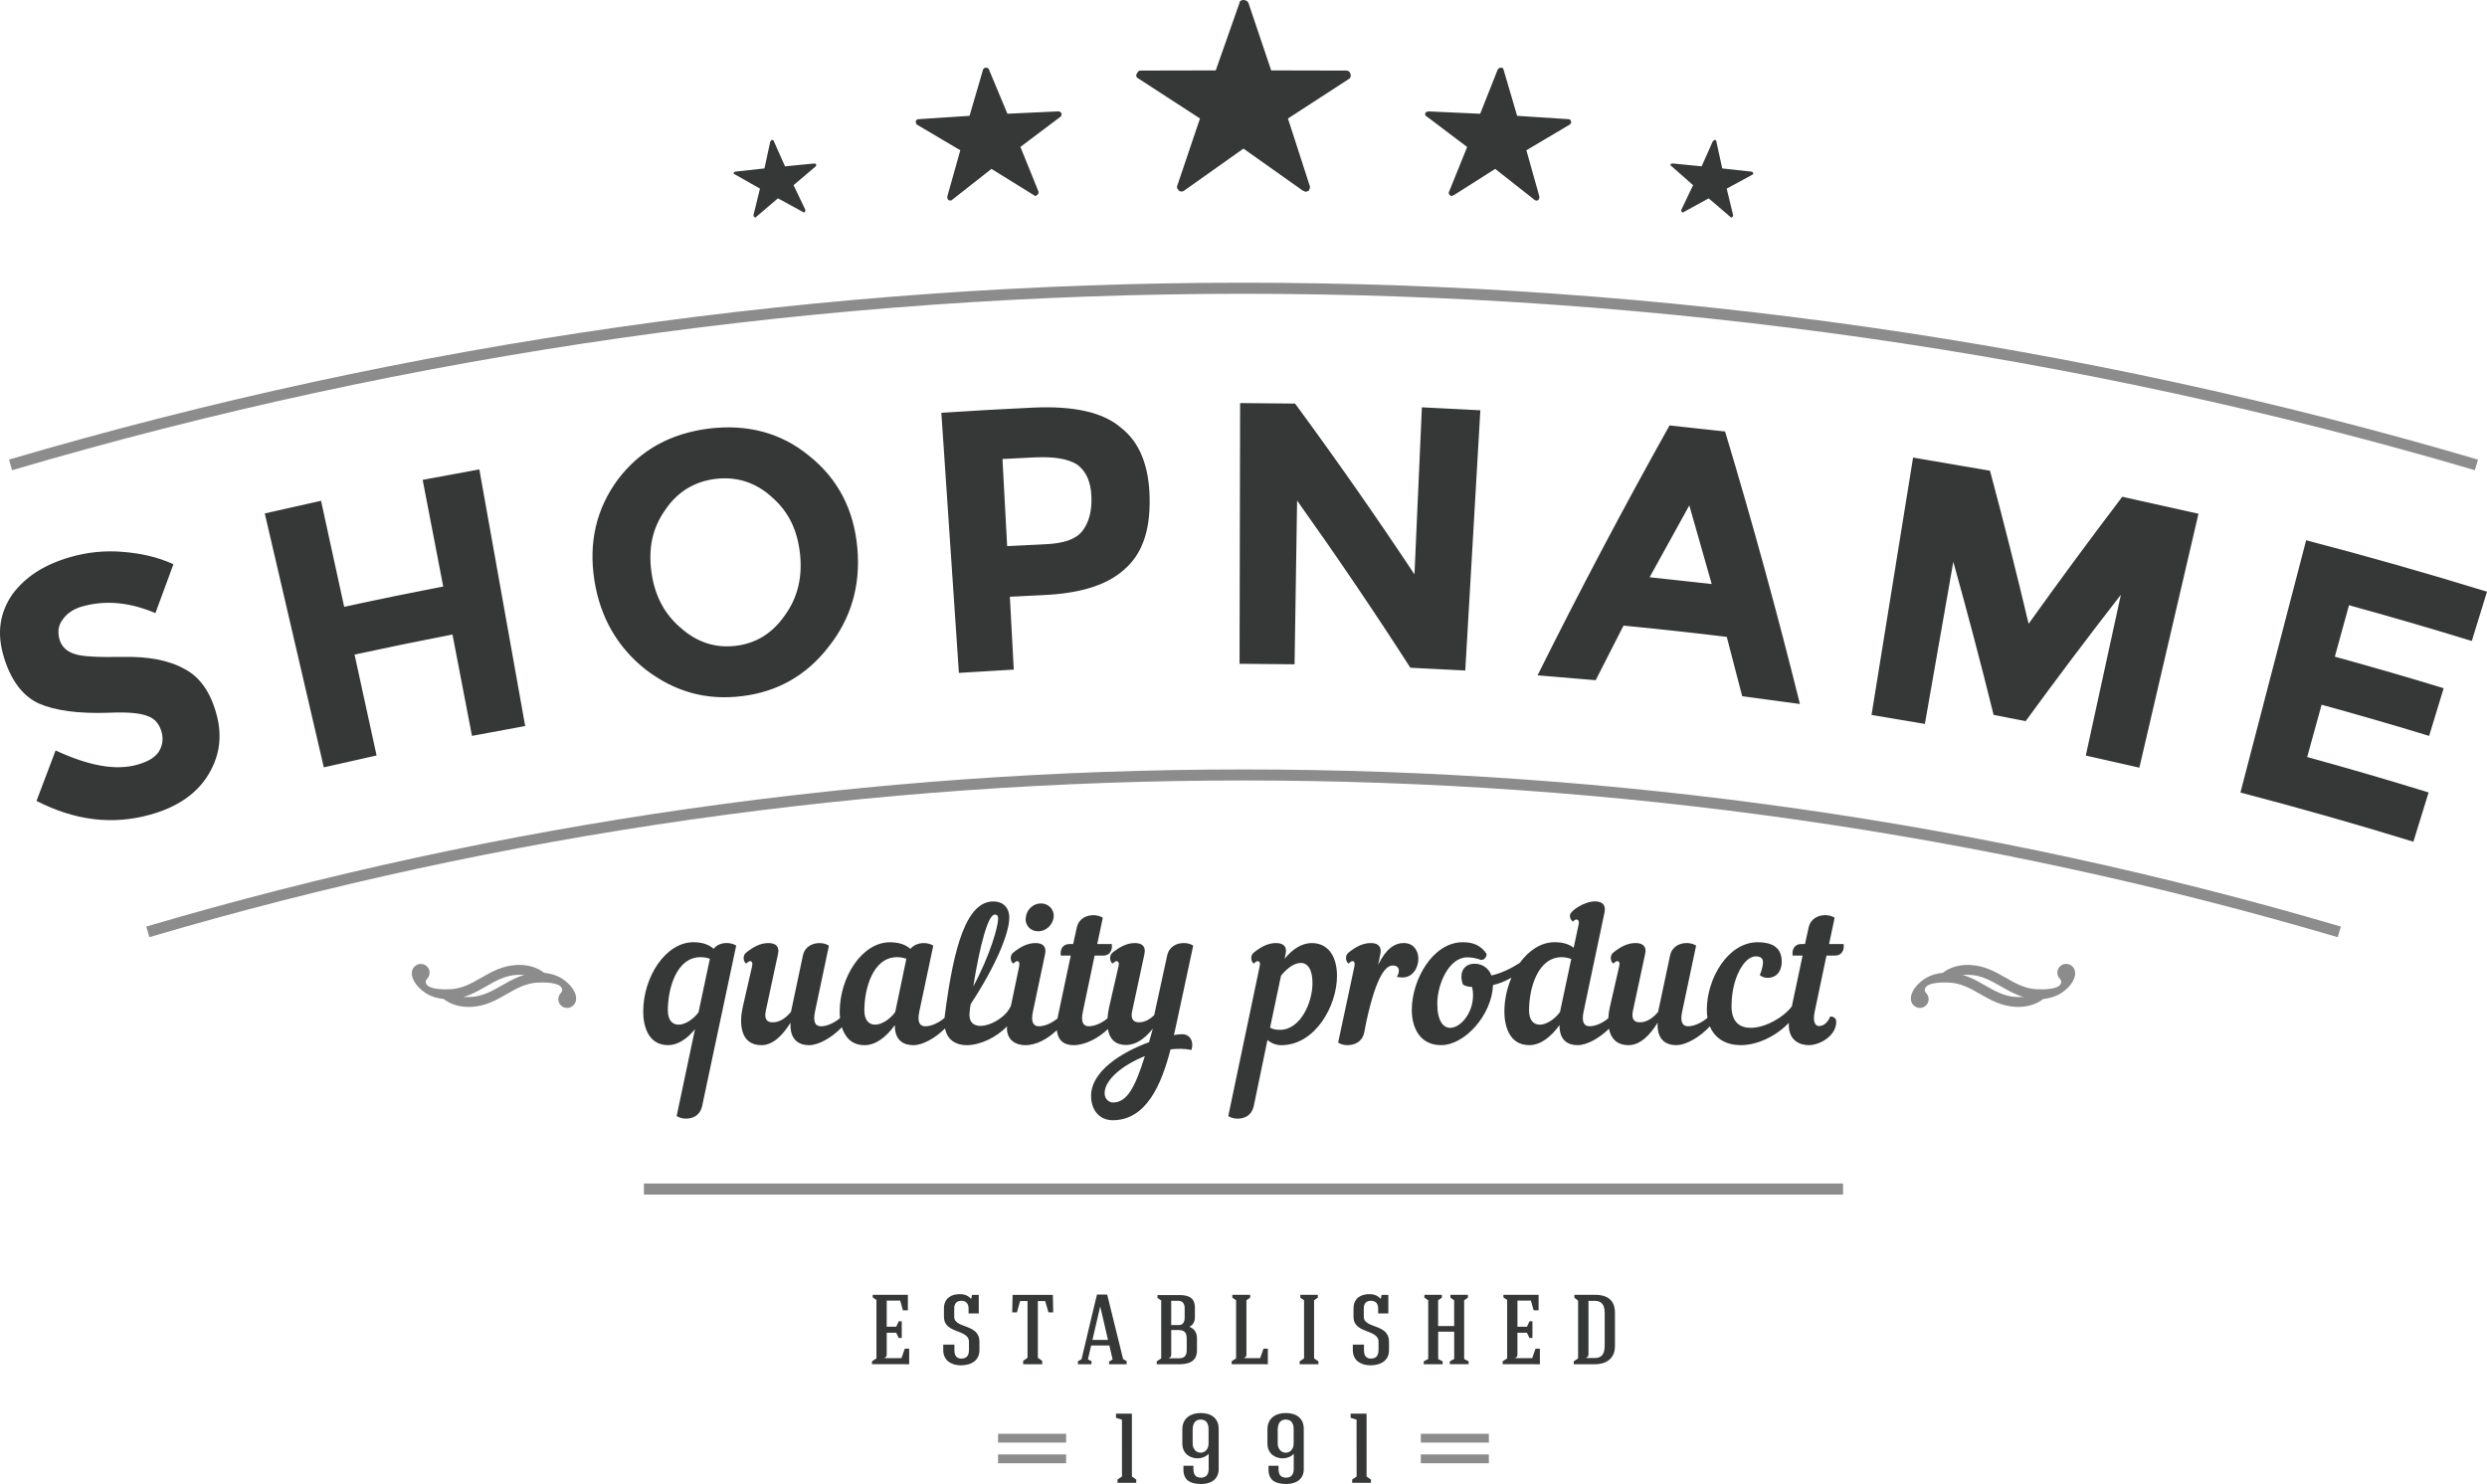 <?xml version="1.0" encoding="utf-8"?>
<!-- Generator: Adobe Illustrator 16.0.0, SVG Export Plug-In . SVG Version: 6.00 Build 0)  -->
<!DOCTYPE svg PUBLIC "-//W3C//DTD SVG 1.1//EN" "http://www.w3.org/Graphics/SVG/1.1/DTD/svg11.dtd">
<svg version="1.1" id="Layer_1" xmlns="http://www.w3.org/2000/svg" xmlns:xlink="http://www.w3.org/1999/xlink" x="0px" y="0px"
	 width="127.253px" height="75.944px" viewBox="0 0 127.253 75.944" enable-background="new 0 0 127.253 75.944"
	 xml:space="preserve">
<g>
	<path fill="#363837" d="M35.926,56.604c-0.102,0.469-0.459,0.642-0.826,0.642c-0.182,0-0.355-0.051-0.478-0.132l0.938-4.442
		c-0.398,0.488-0.877,0.814-1.376,0.814c-1.06,0-1.273-1.059-1.273-1.712c0-1.783,1.151-3.555,2.567-3.555
		c0.448,0,0.784,0.113,1.039,0.336c0.164-0.215,0.418-0.295,0.673-0.295c0.183,0,0.356,0.051,0.479,0.131L35.926,56.604
		L35.926,56.604z M93.456,48.902l-0.602,2.863c-0.112,0.519,0.021,0.744,0.224,0.744c0.184,0,0.419-0.122,0.571-0.489
		c0.193,0,0.306,0.102,0.306,0.275c0,0.713-0.835,1.191-1.406,1.191c-0.454,0-1.067-0.234-1.019-1.141
		c-0.7,0.725-1.648,1.141-2.464,1.141c-0.703,0-1.307-0.306-1.577-0.963c-0.48,0.521-1.188,0.963-1.724,0.963
		c-0.499,0-0.998-0.254-0.948-1.151c-0.407,0.663-0.906,1.151-1.487,1.151c-0.634,0-0.912-0.375-1.003-0.839
		c-0.473,0.464-1.111,0.839-1.603,0.839c-0.48,0-0.938-0.224-0.928-1.028c-0.428,0.6-0.969,1.028-1.549,1.028
		c-1.06,0-1.273-1.059-1.273-1.712c0-0.604,0.133-1.208,0.362-1.741c-0.283,0.16-0.615,0.311-0.942,0.376
		c-0.06,1.539-1.446,3.077-2.659,3.077c-1.049,0-1.498-0.845-1.498-1.804c0-1.537,1.071-3.463,2.608-3.463
		c0.51,0,0.918,0.144,1.223,0.601c-0.02,0.235-0.193,0.347-0.346,0.286c-0.193-0.071-0.407-0.113-0.652-0.113
		c-0.927,0-1.528,1.366-1.528,2.364c0,0.897,0.306,1.243,0.662,1.243c0.602,0,1.365-0.989,1.121-2.089
		c-0.184-0.01-0.356-0.05-0.468-0.122c-0.215-0.56,0.009-1.07,0.59-1.07c0.397,0,0.724,0.224,0.865,0.601
		c0.55-0.123,1.038-0.383,1.452-0.645c0.462-0.637,1.089-1.057,1.777-1.057c0.418,0,0.733,0.092,0.979,0.285l0.254-1.192
		c0.062-0.275-0.133-0.336-0.295-0.142c-0.143-0.133-0.152-0.235-0.152-0.316c0-0.235,0.733-0.725,1.283-0.725
		c0.366,0,0.57,0.174,0.489,0.562l-1.07,5.074c-0.121,0.57,0.041,0.754,0.306,0.754c0.326,0,0.698-0.19,0.957-0.407
		c0.01-0.203,0.041-0.404,0.081-0.581l0.479-2.089c0.041-0.163-0.01-0.255-0.102-0.255c-0.052,0-0.112,0.041-0.204,0.123
		c-0.133-0.082-0.203-0.397,0-0.561c0.347-0.275,0.714-0.488,1.142-0.488c0.366,0,0.581,0.173,0.488,0.56l-0.621,2.895
		c-0.092,0.417,0.041,0.601,0.347,0.601c0.357,0,0.661-0.205,0.938-0.53l0.611-2.883c0.102-0.468,0.489-0.642,0.855-0.642
		c0.184,0,0.356,0.051,0.479,0.131l-0.713,3.373c-0.123,0.57,0.04,0.754,0.305,0.754c0.34,0,0.729-0.207,0.99-0.434
		c-0.022-0.131-0.034-0.271-0.034-0.421c0-1.569,1.07-3.444,2.6-3.444c0.824,0,1.232,0.326,1.232,0.988
		c0,0.57-0.336,0.835-0.713,0.835c-0.133,0-0.297-0.041-0.409-0.143c0.112-0.244,0.164-0.519,0.164-0.662
		c0-0.194-0.122-0.295-0.377-0.295c-0.571,0-1.233,1.09-1.233,2.557c0,0.805,0.429,1.1,0.979,1.1c0.731,0,1.668-0.518,2.106-1.097
		l0.551-2.601h-0.509c-0.05-0.326,0.112-0.59,0.428-0.59h0.204l0.184-0.836c0.102-0.469,0.489-0.643,0.855-0.643
		c0.184,0,0.357,0.052,0.479,0.132l-0.286,1.346h0.744c0.052,0.326-0.112,0.59-0.429,0.59H93.456L93.456,48.902z M79.817,51.806
		L79.817,51.806l0.581-2.73c-0.173-0.061-0.337-0.091-0.49-0.091c-1.232,0-1.671,1.609-1.671,2.719c0,0.51,0.235,0.734,0.552,0.734
		c0.325,0,0.753-0.265,1.028-0.643V51.806L79.817,51.806z M70.517,49.371l0.112-0.55c0.081-0.386-0.122-0.56-0.489-0.56
		c-0.427,0-0.794,0.213-1.141,0.488c-0.204,0.164-0.133,0.479,0,0.561c0.092-0.082,0.152-0.123,0.204-0.123
		c0.091,0,0.132,0.092,0.101,0.255l-0.835,3.913c0.122,0.082,0.296,0.132,0.479,0.132c0.367,0,0.754-0.173,0.855-0.642l0.122-0.622
		c0.52-2.354,0.999-2.812,1.336-2.812c0.213,0,0.315,0.113,0.315,0.255c0,0.122-0.041,0.254-0.112,0.316
		c0.091,0.031,0.203,0.041,0.296,0.041c0.529,0,0.814-0.499,0.814-0.958c0-0.418-0.255-0.804-0.744-0.804
		C71.362,48.261,70.925,48.545,70.517,49.371L70.517,49.371z M64.456,49.442c0.041-0.163-0.011-0.255-0.102-0.255
		c-0.051,0-0.112,0.041-0.204,0.123c-0.133-0.082-0.204-0.397,0-0.561c0.347-0.275,0.713-0.488,1.142-0.488
		c0.366,0,0.58,0.173,0.488,0.56l-0.05,0.245c0.396-0.489,0.876-0.804,1.385-0.804c0.896,0,1.295,0.754,1.295,1.681
		c0,1.528-1.111,3.545-2.854,3.545c-0.244,0-0.499-0.092-0.703-0.265l-0.702,3.383c-0.102,0.469-0.459,0.642-0.824,0.642
		c-0.184,0-0.357-0.051-0.48-0.132L64.456,49.442L64.456,49.442z M65.546,49.931L65.546,49.931l-0.56,2.66
		c0.183,0.102,0.346,0.111,0.509,0.111c1.039,0,1.661-1.385,1.661-2.394c0-0.713-0.255-1.029-0.601-1.029
		C66.25,49.279,65.883,49.514,65.546,49.931L65.546,49.931z M57.233,49.442c0.042-0.163-0.01-0.255-0.102-0.255
		c-0.051,0-0.111,0.041-0.204,0.123c-0.132-0.082-0.202-0.397,0-0.561c0.348-0.275,0.714-0.488,1.142-0.488
		c0.367,0,0.571,0.173,0.489,0.56l-0.631,2.935c-0.071,0.316,0.009,0.561,0.345,0.561c0.297,0,0.552-0.143,0.785-0.367l0.663-3.047
		c0.101-0.468,0.488-0.642,0.855-0.642c0.184,0,0.355,0.051,0.479,0.131l-0.866,4.036c-0.041,0.173-0.08,0.356-0.122,0.54
		c0.174-0.031,0.316-0.041,0.428-0.041c0.418,0,0.602,0.408,0.469,0.805c-0.325-0.072-0.692-0.072-1.069-0.031
		c-0.469,1.814-1.243,3.627-2.966,3.627c-0.57,0-1.1-0.408-1.1-1.253c0-1.263,1.589-2.241,2.965-2.74
		c0.061-0.224,0.122-0.449,0.193-0.693c-0.397,0.499-0.855,0.835-1.365,0.835c-0.588,0-0.854-0.34-0.933-0.812
		c-0.479,0.457-1.153,0.822-1.757,0.822c-0.457,0-0.798-0.209-0.854-0.767c-0.454,0.431-1.032,0.767-1.611,0.767
		c-0.46,0-0.988-0.233-0.941-0.965c-0.539,0.573-1.378,0.965-2.063,0.965c-0.545,0-0.99-0.257-1.108-0.857
		c-0.474,0.474-1.122,0.857-1.62,0.857c-0.479,0-0.958-0.224-0.948-1.028c-0.427,0.6-0.968,1.028-1.549,1.028
		c-0.678,0-1.009-0.435-1.161-0.918c-0.477,0.5-1.16,0.918-1.68,0.918c-0.499,0-0.998-0.254-0.947-1.151
		c-0.408,0.663-0.907,1.151-1.488,1.151c-1.13,0-1.13-1.191-0.956-1.956l0.479-2.089c0.04-0.163-0.011-0.255-0.103-0.255
		c-0.05,0-0.111,0.041-0.203,0.123c-0.133-0.082-0.204-0.397,0-0.561c0.346-0.275,0.713-0.488,1.141-0.488
		c0.367,0,0.581,0.173,0.489,0.56l-0.621,2.895c-0.093,0.417,0.04,0.601,0.346,0.601c0.356,0,0.662-0.205,0.938-0.53l0.61-2.883
		c0.102-0.468,0.489-0.642,0.856-0.642c0.183,0,0.355,0.051,0.478,0.131l-0.713,3.373c-0.122,0.57,0.042,0.754,0.307,0.754
		c0.332,0,0.714-0.199,0.974-0.42c-0.012-0.114-0.017-0.224-0.017-0.324c0-1.783,1.15-3.555,2.565-3.555
		c0.459,0,0.796,0.113,1.051,0.336c0.173-0.204,0.437-0.295,0.692-0.295c0.184,0,0.356,0.051,0.479,0.131l-0.714,3.373
		c-0.122,0.57,0.04,0.754,0.307,0.754c0.337,0,0.725-0.206,0.985-0.431c0.003-0.035,0.006-0.072,0.011-0.109
		c0.469-3.688,1.151-5.849,2.486-5.849c0.479,0,0.814,0.297,0.814,0.827c0,0.794-0.662,2.425-1.976,4.431
		c-0.021,0.123-0.041,0.255-0.051,0.377c-0.071,0.53,0.193,0.733,0.549,0.733c0.561,0,1.377-0.499,1.57-1.06l0,0l0.416-1.997
		c0.031-0.163-0.01-0.255-0.102-0.255c-0.051,0-0.111,0.041-0.204,0.123c-0.133-0.082-0.204-0.397,0-0.561
		c0.347-0.275,0.713-0.488,1.142-0.488c0.367,0,0.57,0.173,0.489,0.56l-0.622,2.945c-0.122,0.57,0.041,0.754,0.306,0.754
		c0.324,0,0.692-0.188,0.952-0.402c0.007-0.044,0.016-0.091,0.025-0.138l0.652-3.077h-0.51c-0.051-0.326,0.112-0.59,0.428-0.59
		h0.204l0.184-0.836c0.102-0.469,0.488-0.643,0.855-0.643c0.183,0,0.356,0.052,0.479,0.132l-0.286,1.346h0.744
		c0.05,0.326-0.112,0.59-0.429,0.59h-0.448l-0.601,2.863c-0.122,0.57,0.04,0.754,0.305,0.754c0.325,0,0.694-0.188,0.953-0.403
		c0.014-0.191,0.044-0.389,0.087-0.584L57.233,49.442L57.233,49.442z M58.579,54.047L58.579,54.047
		c-1.12,0.448-2.059,1.203-2.059,1.896c0,0.356,0.285,0.478,0.418,0.478C57.642,56.421,58.06,55.719,58.579,54.047L58.579,54.047z
		 M53.262,46.233c-0.397,0-0.733,0.315-0.773,0.713c-0.062,0.397,0.233,0.714,0.631,0.714s0.734-0.316,0.795-0.714
		C53.954,46.548,53.66,46.233,53.262,46.233L53.262,46.233L53.262,46.233z M49.799,50.482L49.799,50.482
		c0.896-1.662,1.273-3.108,1.273-3.455c0-0.173-0.062-0.224-0.173-0.224C50.562,46.804,50.145,48.333,49.799,50.482L49.799,50.482z
		 M46.376,49.065L46.376,49.065c-0.172-0.061-0.326-0.081-0.478-0.081c-1.233,0-1.671,1.609-1.671,2.719
		c0,0.51,0.234,0.734,0.55,0.734c0.326,0,0.753-0.265,1.029-0.643L46.376,49.065L46.376,49.065z M35.741,51.806L35.741,51.806
		l0.582-2.741c-0.173-0.061-0.326-0.081-0.479-0.081c-1.233,0-1.672,1.609-1.672,2.719c0,0.51,0.235,0.734,0.551,0.734
		C35.051,52.438,35.467,52.173,35.741,51.806z"/>
	<rect x="32.947" y="60.566" fill="#8C8C8C" width="61.357" height="0.567"/>
	<path fill="#363837" d="M46.52,69.815V69.02h-0.224l-0.171,0.485c-0.146,0-0.288,0-0.431,0c-0.142,0-0.286,0-0.43,0V69.48
		c0.042-0.015,0.07-0.034,0.086-0.059c0.015-0.025,0.021-0.057,0.021-0.098c0-0.188,0-0.375,0-0.561c0-0.184,0-0.37,0-0.558h0.485
		l0.131,0.269h0.153c0-0.084,0-0.177,0-0.277s0-0.2,0-0.301c0-0.103,0-0.193,0-0.277h-0.153l-0.131,0.278h-0.485
		c0-0.223,0-0.447,0-0.669c0-0.224,0-0.445,0-0.667h0.688l0.142,0.497h0.253v-0.794c-0.206,0-0.407,0-0.604,0
		c-0.198,0-0.395,0-0.593,0c-0.197,0-0.398,0-0.604,0v0.131l0.192,0.132c0,0.496,0,0.995,0,1.493c0,0.5,0,0.997,0,1.495
		l-0.228,0.152v0.147c0.318,0,0.637,0,0.953,0C45.888,69.815,46.203,69.815,46.52,69.815L46.52,69.815z M48.835,69.097v-0.284
		h-0.572v0.279c0.001,0.135,0.025,0.251,0.074,0.349c0.048,0.1,0.113,0.181,0.197,0.243c0.083,0.063,0.179,0.11,0.287,0.141
		c0.109,0.03,0.225,0.047,0.347,0.047s0.239-0.015,0.351-0.043c0.112-0.027,0.214-0.073,0.304-0.135
		c0.089-0.061,0.159-0.141,0.211-0.239c0.054-0.098,0.08-0.218,0.082-0.357v-0.436c-0.002-0.132-0.026-0.243-0.073-0.332
		c-0.046-0.091-0.107-0.164-0.183-0.223c-0.078-0.059-0.161-0.107-0.253-0.147s-0.183-0.075-0.275-0.109
		c-0.09-0.032-0.175-0.067-0.252-0.106c-0.076-0.038-0.137-0.086-0.184-0.144c-0.046-0.055-0.069-0.128-0.071-0.214v-0.43
		c0-0.121,0.03-0.217,0.091-0.285c0.061-0.067,0.149-0.104,0.269-0.104c0.12,0,0.211,0.034,0.275,0.101s0.098,0.162,0.099,0.289
		v0.258h0.521c0-0.158,0-0.318,0-0.477c0-0.159,0-0.317,0-0.473h-0.343l-0.041,0.191h-0.021c-0.056-0.061-0.115-0.109-0.179-0.143
		c-0.063-0.032-0.128-0.055-0.195-0.068c-0.067-0.012-0.135-0.018-0.201-0.017c-0.105,0-0.203,0.012-0.299,0.039
		s-0.181,0.068-0.255,0.126c-0.075,0.058-0.136,0.132-0.18,0.226c-0.043,0.093-0.066,0.205-0.067,0.337v0.43
		c0.002,0.126,0.025,0.231,0.071,0.315c0.046,0.085,0.106,0.155,0.183,0.21c0.076,0.056,0.16,0.104,0.25,0.142
		c0.091,0.039,0.182,0.076,0.272,0.11s0.174,0.072,0.25,0.114c0.076,0.043,0.137,0.094,0.183,0.155
		c0.047,0.062,0.07,0.14,0.071,0.233v0.431c0,0.085-0.013,0.158-0.039,0.224c-0.027,0.064-0.068,0.115-0.127,0.149
		c-0.057,0.037-0.129,0.056-0.219,0.057c-0.115,0-0.203-0.032-0.265-0.102C48.866,69.357,48.835,69.247,48.835,69.097L48.835,69.097
		L48.835,69.097z M53.478,66.583l0.17,0.581h0.243l-0.02-0.899h-2.059l-0.021,0.899h0.243l0.162-0.581h0.379
		c0,0.968,0,1.935,0,2.902l-0.223,0.157v0.173c0.098,0,0.203,0,0.315,0c0.113,0,0.228,0,0.341,0c0.114,0,0.22,0,0.319,0v-0.173
		l-0.222-0.157c0-0.968,0-1.935,0-2.902H53.478L53.478,66.583z M56.292,66.866h0.005l0.396,1.703h-0.795L56.292,66.866
		L56.292,66.866z M55.831,68.857h0.932l0.167,0.714l-0.183,0.112v0.132h0.9v-0.158l-0.182-0.11l-0.814-3.299H56.13
		c-0.064,0.262-0.13,0.532-0.196,0.811c-0.067,0.277-0.135,0.561-0.202,0.845c-0.066,0.284-0.135,0.566-0.2,0.846
		c-0.066,0.279-0.131,0.55-0.194,0.812l-0.183,0.096v0.158h0.693v-0.158l-0.183-0.091L55.831,68.857L55.831,68.857z M61.247,68.499
		c-0.001-0.108-0.017-0.202-0.048-0.282c-0.034-0.078-0.078-0.144-0.137-0.196c-0.058-0.053-0.125-0.093-0.205-0.123
		c0.061-0.025,0.112-0.063,0.155-0.111c0.041-0.047,0.074-0.101,0.096-0.162c0.022-0.062,0.032-0.125,0.032-0.191v-0.511
		c0-0.13-0.02-0.237-0.059-0.321c-0.038-0.085-0.095-0.15-0.164-0.198c-0.071-0.048-0.155-0.081-0.253-0.101
		c-0.097-0.02-0.205-0.029-0.323-0.027h-1.117v0.142l0.191,0.132c0,0.495,0,0.989,0,1.484c0,0.493,0,0.987,0,1.483l-0.228,0.152
		v0.147h1.158c0.197,0,0.363-0.025,0.497-0.074c0.133-0.05,0.234-0.128,0.302-0.233c0.068-0.106,0.102-0.244,0.102-0.411V68.499
		L61.247,68.499z M59.821,69.511v-0.025c0.042-0.015,0.07-0.034,0.086-0.061c0.015-0.026,0.021-0.062,0.021-0.106
		c0-0.132,0-0.269,0-0.412s0-0.287,0-0.429c0-0.144,0-0.28,0-0.413h0.363c0.104,0,0.188,0.016,0.251,0.047
		c0.063,0.032,0.109,0.08,0.138,0.145c0.027,0.065,0.042,0.146,0.041,0.243v0.598c0.001,0.133-0.029,0.233-0.091,0.305
		c-0.062,0.073-0.16,0.108-0.294,0.109H59.821L59.821,69.511z M60.302,67.812c-0.047,0-0.09,0-0.128,0c-0.041,0-0.079,0-0.118,0
		s-0.081,0-0.128,0c0-0.146,0-0.286,0-0.421c0-0.134,0-0.269,0-0.402c0-0.135,0-0.275,0-0.422h0.374
		c0.069,0.001,0.127,0.018,0.173,0.05c0.047,0.032,0.083,0.074,0.105,0.129c0.023,0.053,0.036,0.111,0.036,0.177v0.511
		c0,0.117-0.024,0.209-0.075,0.276C60.493,67.776,60.411,67.811,60.302,67.812L60.302,67.812L60.302,67.812z M64.873,69.815V69.02
		H64.65l-0.172,0.485c-0.096,0-0.188,0-0.274,0s-0.174,0-0.262,0c-0.087,0-0.178,0-0.273,0V69.48c0.042-0.015,0.07-0.034,0.085-0.06
		c0.015-0.024,0.022-0.058,0.022-0.097c0-0.927,0-1.855,0-2.782l0.191-0.132v-0.146h-0.911v0.146l0.191,0.132
		c0,0.497,0,0.991,0,1.487c0,0.494,0,0.99,0,1.486l-0.227,0.152v0.147c0.21,0,0.416,0,0.619,0s0.406,0,0.609,0
		S64.661,69.815,64.873,69.815L64.873,69.815z M67.238,66.542l0.191-0.132v-0.146h-0.895v0.146l0.191,0.132c0,0.497,0,0.991,0,1.487
		c0,0.494,0,0.99,0,1.486L66.5,69.668v0.147c0.099,0,0.204,0,0.315,0c0.112,0,0.223,0,0.334,0c0.11,0,0.214,0,0.312,0v-0.147
		l-0.223-0.152c0-0.496,0-0.992,0-1.486C67.238,67.533,67.238,67.039,67.238,66.542L67.238,66.542z M69.791,69.097v-0.284H69.22
		v0.279c0.001,0.135,0.026,0.251,0.073,0.349c0.048,0.1,0.114,0.181,0.197,0.243c0.084,0.063,0.18,0.11,0.288,0.141
		s0.225,0.047,0.347,0.047c0.121,0,0.239-0.015,0.352-0.043c0.11-0.027,0.213-0.073,0.302-0.135c0.09-0.061,0.16-0.141,0.213-0.239
		c0.052-0.098,0.079-0.218,0.079-0.357v-0.436c0-0.132-0.025-0.243-0.07-0.332c-0.047-0.091-0.108-0.164-0.185-0.223
		s-0.161-0.107-0.252-0.147c-0.092-0.04-0.184-0.075-0.274-0.109c-0.092-0.032-0.176-0.067-0.252-0.106
		c-0.076-0.038-0.138-0.086-0.185-0.144c-0.046-0.055-0.07-0.128-0.071-0.214v-0.43c0-0.121,0.03-0.217,0.09-0.285
		c0.061-0.067,0.15-0.104,0.269-0.104c0.12,0,0.213,0.034,0.277,0.101s0.097,0.162,0.098,0.289v0.258h0.521c0-0.158,0-0.318,0-0.477
		c0-0.159,0-0.317,0-0.473h-0.344l-0.041,0.191h-0.02c-0.056-0.061-0.116-0.109-0.179-0.143c-0.063-0.032-0.129-0.055-0.196-0.068
		c-0.066-0.012-0.135-0.018-0.202-0.017c-0.104,0-0.201,0.012-0.298,0.039c-0.095,0.027-0.18,0.068-0.255,0.126
		s-0.135,0.132-0.178,0.226c-0.045,0.093-0.066,0.205-0.068,0.337v0.43c0.002,0.126,0.025,0.231,0.071,0.315
		c0.046,0.085,0.106,0.155,0.184,0.21c0.075,0.056,0.158,0.104,0.249,0.142c0.091,0.039,0.181,0.076,0.273,0.11
		c0.089,0.034,0.173,0.072,0.249,0.114c0.075,0.043,0.137,0.094,0.183,0.155c0.046,0.062,0.071,0.14,0.071,0.233v0.431
		c0,0.085-0.014,0.158-0.04,0.224c-0.027,0.064-0.069,0.115-0.125,0.149c-0.059,0.037-0.13,0.056-0.22,0.057
		c-0.114,0-0.203-0.032-0.266-0.102C69.823,69.357,69.792,69.247,69.791,69.097L69.791,69.097L69.791,69.097z M73.078,66.543v3.004
		l-0.229,0.121v0.147h0.966v-0.147l-0.227-0.121V68.15h0.819v1.396l-0.223,0.121v0.147h0.961v-0.147l-0.228-0.121v-3.004
		l0.192-0.133v-0.146h-0.896v0.146l0.192,0.133v1.318h-0.819v-1.318l0.191-0.133v-0.146h-0.895v0.146L73.078,66.543L73.078,66.543z
		 M78.792,69.815V69.02h-0.223l-0.171,0.485c-0.146,0-0.289,0-0.431,0c-0.143,0-0.287,0-0.431,0V69.48
		c0.042-0.015,0.07-0.034,0.086-0.059c0.015-0.025,0.021-0.057,0.021-0.098c0-0.188,0-0.375,0-0.561c0-0.184,0-0.37,0-0.558h0.485
		l0.131,0.269h0.152c0-0.084,0-0.177,0-0.277s0-0.2,0-0.301c0-0.103,0-0.193,0-0.277H78.26l-0.131,0.278h-0.485
		c0-0.223,0-0.447,0-0.669c0-0.224,0-0.445,0-0.667h0.688l0.141,0.497h0.253v-0.794c-0.204,0-0.406,0-0.604,0
		c-0.198,0-0.396,0-0.594,0c-0.196,0-0.398,0-0.603,0v0.131l0.192,0.132c0,0.496,0,0.995,0,1.493c0,0.5,0,0.997,0,1.495
		l-0.229,0.152v0.147c0.319,0,0.637,0,0.953,0S78.476,69.815,78.792,69.815L78.792,69.815z M80.556,66.265v0.146l0.191,0.151v2.954
		l-0.222,0.152v0.147h1.093c0.148,0,0.284-0.021,0.408-0.058c0.123-0.039,0.231-0.098,0.321-0.174
		c0.09-0.077,0.161-0.173,0.211-0.29s0.074-0.254,0.075-0.411v-1.702c-0.002-0.221-0.043-0.397-0.129-0.533
		c-0.084-0.135-0.202-0.233-0.354-0.293c-0.151-0.062-0.329-0.092-0.533-0.09H80.556L80.556,66.265z M81.618,66.572
		c0.124,0.004,0.222,0.031,0.292,0.085c0.073,0.056,0.124,0.127,0.154,0.218s0.045,0.192,0.043,0.306v1.702
		c0.002,0.113-0.013,0.217-0.043,0.309s-0.081,0.165-0.154,0.22c-0.07,0.053-0.168,0.083-0.292,0.085h-0.445l-0.005-0.03
		c0.042-0.014,0.071-0.031,0.087-0.055c0.017-0.026,0.024-0.061,0.023-0.102v-2.737H81.618z"/>
	<path fill="#363837" d="M57.408,75.561l-0.229,0.156v0.167c0.1,0,0.204,0,0.314,0c0.111,0,0.223,0,0.333,0s0.215,0,0.313,0v-0.167
		l-0.222-0.156c0-1.072,0-2.145,0-3.218c-0.102,0-0.196,0-0.281,0c-0.086,0-0.17,0-0.257,0c-0.084,0-0.176,0-0.277,0v0.213
		l0.305,0.096c0,0.485,0,0.971,0,1.454C57.408,74.59,57.408,75.074,57.408,75.561L57.408,75.561z M61.844,74.396
		c0,0.077,0,0.148,0,0.212s0,0.124,0,0.183c0,0.058,0,0.118,0,0.182c0,0.062,0,0.132,0,0.208c-0.001,0.143-0.036,0.252-0.104,0.326
		c-0.067,0.075-0.162,0.113-0.281,0.114c-0.08,0.001-0.149-0.013-0.207-0.041c-0.059-0.027-0.103-0.072-0.137-0.135
		c-0.031-0.062-0.049-0.146-0.051-0.25v-0.182h-0.511v0.188c0.001,0.146,0.023,0.266,0.068,0.36
		c0.044,0.097,0.107,0.173,0.189,0.228s0.178,0.095,0.288,0.119s0.232,0.036,0.364,0.036c0.128,0,0.247-0.015,0.355-0.048
		c0.107-0.03,0.203-0.077,0.284-0.141c0.08-0.062,0.143-0.142,0.188-0.238c0.044-0.096,0.067-0.208,0.068-0.337
		c0-0.684,0-1.366,0-2.049c-0.001-0.139-0.024-0.259-0.068-0.361c-0.045-0.104-0.109-0.188-0.19-0.256
		c-0.083-0.068-0.18-0.119-0.292-0.153c-0.112-0.031-0.235-0.049-0.371-0.049c-0.134,0-0.258,0.018-0.373,0.052
		c-0.112,0.036-0.213,0.088-0.297,0.157c-0.085,0.07-0.15,0.156-0.198,0.261c-0.048,0.104-0.07,0.226-0.071,0.366v0.723
		c0.001,0.138,0.026,0.257,0.076,0.355c0.049,0.1,0.114,0.18,0.194,0.241c0.082,0.062,0.173,0.106,0.271,0.132
		c0.099,0.027,0.198,0.037,0.299,0.03c0.102-0.009,0.196-0.032,0.283-0.071S61.784,74.466,61.844,74.396L61.844,74.396
		L61.844,74.396z M61.838,73.861c0,0.108-0.021,0.199-0.059,0.272c-0.041,0.07-0.091,0.124-0.153,0.158
		c-0.061,0.036-0.127,0.053-0.195,0.052c-0.069-0.002-0.134-0.019-0.196-0.055c-0.062-0.036-0.112-0.09-0.149-0.159
		c-0.04-0.069-0.061-0.156-0.061-0.259v-0.723c0-0.095,0.014-0.18,0.044-0.254c0.027-0.077,0.073-0.135,0.134-0.18
		c0.062-0.045,0.141-0.067,0.235-0.068c0.083,0,0.153,0.019,0.213,0.053c0.059,0.035,0.104,0.09,0.139,0.161
		c0.031,0.071,0.049,0.163,0.049,0.271V73.861L61.838,73.861z M66.197,74.396c0,0.077,0,0.148,0,0.212s0,0.124,0,0.183
		c0,0.058,0,0.118,0,0.182c0,0.062,0,0.132,0,0.208c0,0.143-0.035,0.252-0.103,0.326c-0.066,0.075-0.162,0.113-0.281,0.114
		c-0.079,0.001-0.148-0.013-0.207-0.041c-0.059-0.027-0.104-0.072-0.137-0.135c-0.031-0.062-0.05-0.146-0.051-0.25v-0.182h-0.511
		v0.188c0,0.146,0.023,0.266,0.067,0.36c0.046,0.097,0.108,0.173,0.19,0.228c0.081,0.055,0.179,0.095,0.288,0.119
		c0.11,0.024,0.231,0.036,0.363,0.036c0.129,0,0.248-0.015,0.356-0.048c0.107-0.03,0.204-0.077,0.284-0.141
		c0.08-0.062,0.143-0.142,0.188-0.238c0.045-0.096,0.067-0.208,0.067-0.337c0-0.684,0-1.366,0-2.049
		c0-0.139-0.022-0.259-0.067-0.361c-0.046-0.104-0.109-0.188-0.19-0.256c-0.083-0.068-0.181-0.119-0.291-0.153
		c-0.113-0.031-0.236-0.049-0.371-0.049s-0.259,0.018-0.374,0.052c-0.113,0.036-0.212,0.088-0.296,0.157
		c-0.087,0.07-0.152,0.156-0.199,0.261c-0.047,0.104-0.071,0.226-0.071,0.366v0.723c0.001,0.138,0.026,0.257,0.075,0.355
		c0.05,0.1,0.114,0.18,0.195,0.241c0.083,0.062,0.173,0.106,0.271,0.132c0.098,0.027,0.199,0.037,0.299,0.03
		c0.102-0.009,0.195-0.032,0.284-0.071C66.064,74.52,66.139,74.466,66.197,74.396L66.197,74.396L66.197,74.396z M66.192,73.861
		c-0.001,0.108-0.021,0.199-0.06,0.272c-0.039,0.07-0.089,0.124-0.15,0.158c-0.062,0.036-0.128,0.053-0.196,0.052
		c-0.069-0.002-0.134-0.019-0.197-0.055c-0.061-0.036-0.111-0.09-0.15-0.159c-0.038-0.069-0.06-0.156-0.061-0.259v-0.723
		c0-0.095,0.015-0.18,0.044-0.254c0.029-0.077,0.074-0.135,0.135-0.18c0.062-0.045,0.14-0.067,0.236-0.068
		c0.082,0,0.151,0.019,0.212,0.053c0.06,0.035,0.105,0.09,0.138,0.161c0.033,0.071,0.05,0.163,0.05,0.271V73.861L66.192,73.861z
		 M69.414,75.561l-0.227,0.156v0.167c0.098,0,0.203,0,0.313,0s0.222,0,0.333,0c0.11,0,0.215,0,0.314,0v-0.167l-0.223-0.156
		c0-1.072,0-2.145,0-3.218c-0.103,0-0.196,0-0.28,0c-0.087,0-0.172,0-0.257,0c-0.086,0-0.178,0-0.278,0v0.213l0.304,0.096
		c0,0.485,0,0.971,0,1.454C69.414,74.59,69.414,75.074,69.414,75.561z"/>
	<path fill-rule="evenodd" clip-rule="evenodd" fill="#8C8C8C" d="M104.209,50.624c-0.557-0.021-1.057-0.279-1.579-0.586
		c-0.266-0.152-0.539-0.31-0.841-0.432c-0.3-0.127-0.636-0.204-0.964-0.222c-0.463-0.029-0.896,0.081-1.2,0.255
		c-0.082,0.046-0.153,0.096-0.216,0.146c-0.321,0.03-0.613,0.122-0.835,0.249c-0.364,0.205-0.827,0.652-0.8,1.108
		c0.009,0.143,0.074,0.277,0.225,0.372c0.209,0.131,0.485,0.067,0.616-0.142c0.111-0.177,0.084-0.402-0.054-0.546
		c-0.074-0.077-0.083-0.144-0.071-0.207c0.075-0.375,0.996-0.348,1.254-0.333c0.557,0.022,1.056,0.28,1.579,0.588
		c0.267,0.15,0.539,0.307,0.842,0.429c0.299,0.127,0.635,0.206,0.964,0.223c0.462,0.028,0.895-0.082,1.199-0.255
		c0.082-0.047,0.154-0.096,0.216-0.146c0.321-0.03,0.614-0.123,0.836-0.25c0.363-0.204,0.826-0.652,0.8-1.108
		c-0.009-0.143-0.074-0.277-0.226-0.371c-0.209-0.132-0.485-0.067-0.616,0.142c-0.111,0.177-0.084,0.401,0.055,0.546
		c0.074,0.077,0.082,0.144,0.07,0.206C105.389,50.665,104.467,50.638,104.209,50.624L104.209,50.624z M23.042,50.624
		c0.558-0.021,1.058-0.279,1.581-0.586c0.265-0.152,0.537-0.31,0.84-0.432c0.299-0.127,0.637-0.204,0.964-0.222
		c0.463-0.029,0.896,0.081,1.2,0.255c0.082,0.046,0.153,0.096,0.216,0.146c0.322,0.03,0.613,0.122,0.836,0.249
		c0.361,0.205,0.826,0.652,0.799,1.108c-0.009,0.143-0.074,0.277-0.224,0.372c-0.211,0.131-0.487,0.067-0.618-0.142
		c-0.111-0.177-0.082-0.402,0.055-0.546c0.073-0.077,0.082-0.144,0.07-0.207c-0.074-0.375-0.996-0.348-1.253-0.333
		c-0.557,0.022-1.057,0.28-1.58,0.588c-0.266,0.15-0.538,0.307-0.84,0.431c-0.301,0.126-0.637,0.204-0.965,0.222
		c-0.462,0.028-0.896-0.082-1.2-0.255c-0.082-0.047-0.153-0.096-0.216-0.146c-0.321-0.03-0.612-0.123-0.836-0.25
		c-0.362-0.205-0.826-0.652-0.798-1.108c0.008-0.143,0.073-0.277,0.224-0.371c0.209-0.132,0.486-0.067,0.617,0.142
		c0.11,0.177,0.083,0.401-0.055,0.546c-0.073,0.077-0.082,0.144-0.07,0.206C21.864,50.665,22.785,50.638,23.042,50.624
		L23.042,50.624z M26.838,49.888c-0.123-0.005-0.25-0.005-0.382,0.002c-0.556,0.02-1.057,0.282-1.58,0.587
		c-0.264,0.15-0.538,0.31-0.84,0.431c-0.105,0.044-0.214,0.082-0.325,0.114c0.124,0.005,0.252,0.004,0.383-0.003
		c0.556-0.021,1.057-0.281,1.58-0.586c0.264-0.151,0.537-0.309,0.841-0.432C26.619,49.958,26.727,49.919,26.838,49.888
		L26.838,49.888z M100.413,49.888c0.122-0.005,0.251-0.005,0.382,0.002c0.557,0.02,1.058,0.282,1.581,0.587
		c0.264,0.15,0.537,0.31,0.841,0.431c0.104,0.044,0.213,0.082,0.324,0.114c-0.123,0.005-0.252,0.004-0.383-0.003
		c-0.557-0.021-1.057-0.281-1.581-0.586c-0.264-0.151-0.537-0.309-0.841-0.432C100.633,49.958,100.524,49.919,100.413,49.888z"/>
	<path fill="#8C8C8C" d="M72.7,74.431h3.481v0.452H72.7V74.431L72.7,74.431z M51.069,74.431h3.481v0.452h-3.481V74.431
		L51.069,74.431z M51.069,73.375h3.481v0.451h-3.481V73.375L51.069,73.375z M72.7,73.375h3.481v0.451H72.7V73.375z"/>
	<path fill="#363837" d="M4.194,31.039c1.209-0.344,2.458-0.215,3.758,0.337l0.922-2.502c-0.79-0.362-1.638-0.556-2.598-0.633
		c-0.914-0.078-1.829,0.022-2.658,0.263c-1.314,0.369-2.315,1.001-2.987,1.912c-0.656,0.962-0.804,2.005-0.429,3.225
		c0.373,1.219,0.979,1.986,1.782,2.36c0.845,0.367,2.038,0.527,3.568,0.474c0.986-0.045,1.638,0.015,2.045,0.186
		c0.354,0.139,0.564,0.412,0.672,0.807c0.095,0.352,0.055,0.694-0.166,1.037c-0.23,0.302-0.58,0.488-1.078,0.629
		c-1.121,0.315-2.493,0.05-4.18-0.728l-0.977,2.582c1.981,1.013,3.903,1.24,5.828,0.7c1.312-0.366,2.282-1.006,2.885-1.916
		c0.629-0.969,0.811-1.999,0.516-3.146c-0.305-1.188-0.871-1.99-1.658-2.392c-0.798-0.449-1.856-0.642-3.136-0.617
		c-1.28,0.021-2.122-0.014-2.484-0.151c-0.405-0.122-0.664-0.375-0.768-0.725c-0.114-0.393-0.075-0.738,0.163-1.043
		C3.41,31.404,3.762,31.162,4.194,31.039L4.194,31.039z M22.678,30.015L22.678,30.015c-1.694,0.327-3.383,0.672-5.067,1.04
		l-1.184-5.427l-2.879,0.648l3.021,12.994l2.7-0.608l-1.127-5.162c1.666-0.362,3.335-0.705,5.01-1.028l0.998,5.187l2.722-0.504
		l-2.345-13.134l-2.9,0.537L22.678,30.015L22.678,30.015z M40.937,28.369L40.937,28.369c0.122,1.178-0.124,2.213-0.768,3.106
		c-0.64,0.937-1.49,1.451-2.517,1.574c-1.028,0.128-1.978-0.166-2.824-0.92c-0.839-0.712-1.327-1.656-1.492-2.829
		c-0.172-1.218,0.039-2.257,0.681-3.173c0.634-0.962,1.52-1.485,2.59-1.619c1.07-0.129,2.057,0.167,2.904,0.947
		C40.354,26.188,40.81,27.146,40.937,28.369L40.937,28.369z M42.381,33.122L42.381,33.122c1.152-1.446,1.662-3.127,1.487-5.08
		c-0.174-1.947-0.983-3.53-2.459-4.708c-1.431-1.188-3.177-1.638-5.117-1.404c-1.985,0.247-3.528,1.1-4.674,2.603
		c-1.104,1.496-1.507,3.219-1.206,5.155c0.3,1.934,1.2,3.45,2.624,4.578c1.467,1.119,3.072,1.591,4.93,1.36
		C39.784,35.407,41.271,34.555,42.381,33.122L42.381,33.122z M48.166,21.125L48.166,21.125l0.898,13.311l2.808-0.169l-0.2-3.728
		l1.691-0.084c1.863-0.083,3.238-0.49,4.135-1.285c0.939-0.797,1.357-1.991,1.326-3.677c-0.031-1.638-0.502-2.857-1.47-3.608
		c-0.923-0.798-2.435-1.118-4.476-1.026C51.309,20.931,49.737,21.021,48.166,21.125L48.166,21.125z M51.533,27.948L51.533,27.948
		l-0.239-4.458l1.658-0.083c0.986-0.041,1.663,0.063,2.167,0.368c0.461,0.349,0.701,0.888,0.727,1.661
		c0.024,0.729-0.134,1.325-0.471,1.747c-0.338,0.42-0.945,0.629-1.91,0.67L51.533,27.948L51.533,27.948z M72.375,29.395
		L72.375,29.395c-1.951-2.945-3.988-5.857-6.109-8.742l-2.813-0.025L63.424,33.97l2.815,0.025l0.13-8.378
		c2.012,2.826,3.944,5.673,5.795,8.555l2.81,0.142l0.771-13.318l-2.991-0.151L72.375,29.395L72.375,29.395z M92.098,36.028
		L92.098,36.028c-1.157-4.653-2.434-9.309-3.83-13.946l-2.842-0.31c-2.366,4.226-4.617,8.497-6.753,12.788l2.973,0.25l1.425-2.794
		c1.764,0.171,3.525,0.363,5.283,0.577l0.789,3.036L92.098,36.028L92.098,36.028z M87.583,29.887L87.583,29.887l-3.176-0.346
		l2.03-3.677L87.583,29.887L87.583,29.887z M106.724,38.666L106.724,38.666l2.742,0.62l3.024-12.995l-3.898-0.869
		c-1.634,2.15-3.231,4.314-4.793,6.5c-0.619-2.614-1.277-5.221-1.976-7.833l-3.936-0.673l-2.126,13.171l2.73,0.46l1.455-8.296
		c0.728,2.607,1.415,5.221,2.061,7.832l1.64,0.321c1.585-2.171,3.209-4.33,4.872-6.467L106.724,38.666L106.724,38.666z
		 M117.999,27.647L117.999,27.647l-3.362,12.911c2.967,0.774,5.917,1.615,8.85,2.518l0.779-2.522
		c-2.062-0.636-4.134-1.241-6.214-1.813l0.738-2.677c1.841,0.507,3.677,1.036,5.502,1.596l0.744-2.44
		c-1.85-0.566-3.706-1.103-5.569-1.615l0.725-2.633c2.104,0.581,4.199,1.188,6.283,1.831l0.778-2.524
		C124.188,29.335,121.102,28.458,117.999,27.647z"/>
	<path fill="#8C8C8C" d="M7.483,47.417c18.171-5.36,37.155-8.041,56.143-8.04c18.986,0,37.975,2.682,56.15,8.042l-0.16,0.543
		c-18.125-5.347-37.06-8.021-55.99-8.021c-18.932,0-37.864,2.673-55.982,8.018L7.483,47.417L7.483,47.417z M0.461,23.52
		c20.486-6.035,41.823-9.052,63.159-9.052c21.339,0,42.683,3.018,63.171,9.053l-0.159,0.542
		c-20.434-6.018-41.721-9.028-63.012-9.028c-21.286,0-42.57,3.008-63,9.028L0.461,23.52z"/>
	<path fill="#363837" d="M69.097,3.797c0.002-0.09-0.094-0.183-0.191-0.185l-3.863-0.009l-1.168-3.467
		C63.822,0.046,63.725,0,63.624,0c-0.098,0-0.198,0.046-0.198,0.136l-1.219,3.467l-3.862,0.008
		c-0.098,0.002-0.145,0.095-0.191,0.186c-0.046,0.093,0.005,0.184,0.104,0.227L61.4,6.064l-1.16,3.433
		c-0.047,0.092,0.003,0.181,0.099,0.27c0.049,0.047,0.19,0.044,0.238-0.003l3.047-2.16l3.049,2.16
		c0.047,0.001,0.094,0.048,0.143,0.05c0.048,0,0.095-0.047,0.143-0.045c0.05-0.091,0.099-0.18,0.053-0.271l-1.111-3.433l3.143-2.04
		C69.093,3.981,69.144,3.89,69.097,3.797z"/>
	<path fill="#363837" d="M54.313,5.784c0.003,0.09,0.005,0.137-0.042,0.184l-2.059,1.55L53.135,9.8
		c0.005,0.09,0.006,0.135-0.086,0.184l-0.046,0.05c-0.047,0.001-0.097-0.043-0.097-0.043l-2.175-1.348l-2.011,1.581
		c-0.046,0.05-0.093,0.052-0.19,0.012c-0.052-0.042-0.055-0.087-0.06-0.178l0.666-2.367l-2.219-1.313
		c-0.052-0.042-0.055-0.089-0.061-0.179c-0.003-0.045,0.09-0.097,0.139-0.1l2.614-0.171l0.692-2.368
		C50.3,3.513,50.396,3.464,50.445,3.46c0.049-0.003,0.149,0.039,0.152,0.084l0.949,2.276l2.616-0.121
		C54.213,5.698,54.263,5.74,54.313,5.784L54.313,5.784z M72.923,5.784L72.923,5.784c-0.003,0.09-0.007,0.137,0.091,0.186
		l2.057,1.552l-0.923,2.281c-0.051,0.088-0.007,0.135,0.038,0.183c0,0,0.048,0.049,0.095,0.05c0,0,0.049-0.044,0.097-0.042
		l2.127-1.35l2.01,1.581c0.047,0.05,0.142,0.056,0.191,0.012c0.051-0.042,0.054-0.087,0.06-0.178L78.101,7.69l2.216-1.313
		c0.052-0.042,0.104-0.084,0.062-0.178c0.003-0.045-0.041-0.093-0.138-0.101l-2.614-0.171L76.932,3.56
		c0.003-0.046-0.044-0.094-0.14-0.099c-0.051-0.003-0.103,0.041-0.153,0.083l-0.902,2.278L73.12,5.702
		C73.023,5.698,72.972,5.742,72.923,5.784L72.923,5.784z M85.481,8.401L85.481,8.401c-0.003,0.045-0.009,0.091,0.039,0.096
		l1.11,0.979l-0.604,1.267c-0.004,0.045-0.009,0.089,0.038,0.095l0.043,0.05l0.051-0.041l1.271-0.696l1.101,0.941
		c0.042,0.052,0.089,0.057,0.093,0.011c0.048,0.006,0.053-0.04,0.058-0.085L88.35,9.653l1.336-0.725c0,0,0.053-0.041,0.01-0.091
		l-0.044-0.05l-1.53-0.167l-0.296-1.358c0.006-0.047-0.037-0.097-0.085-0.102c-0.05-0.005-0.054,0.041-0.107,0.082l-0.566,1.27
		l-1.485-0.147C85.533,8.361,85.481,8.401,85.481,8.401L85.481,8.401z M41.755,8.401L41.755,8.401l0.008,0.091l-1.158,0.983
		l0.604,1.265c0.003,0.045,0.009,0.09-0.038,0.095c0,0,0.004,0.046-0.044,0.051c0,0-0.004-0.047-0.052-0.042l-1.269-0.696
		l-1.103,0.941c-0.041,0.052-0.088,0.057-0.093,0.011c-0.049,0.006-0.053-0.04-0.058-0.085l0.333-1.363L37.6,8.923
		c-0.05,0.004-0.055-0.042-0.06-0.086c0,0,0.043-0.05,0.092-0.055l1.483-0.163l0.294-1.358c0.044-0.051,0.04-0.096,0.088-0.101
		c0.048-0.005,0.102,0.035,0.105,0.082l0.566,1.271l1.485-0.146C41.702,8.36,41.755,8.401,41.755,8.401z"/>
</g>
</svg>
